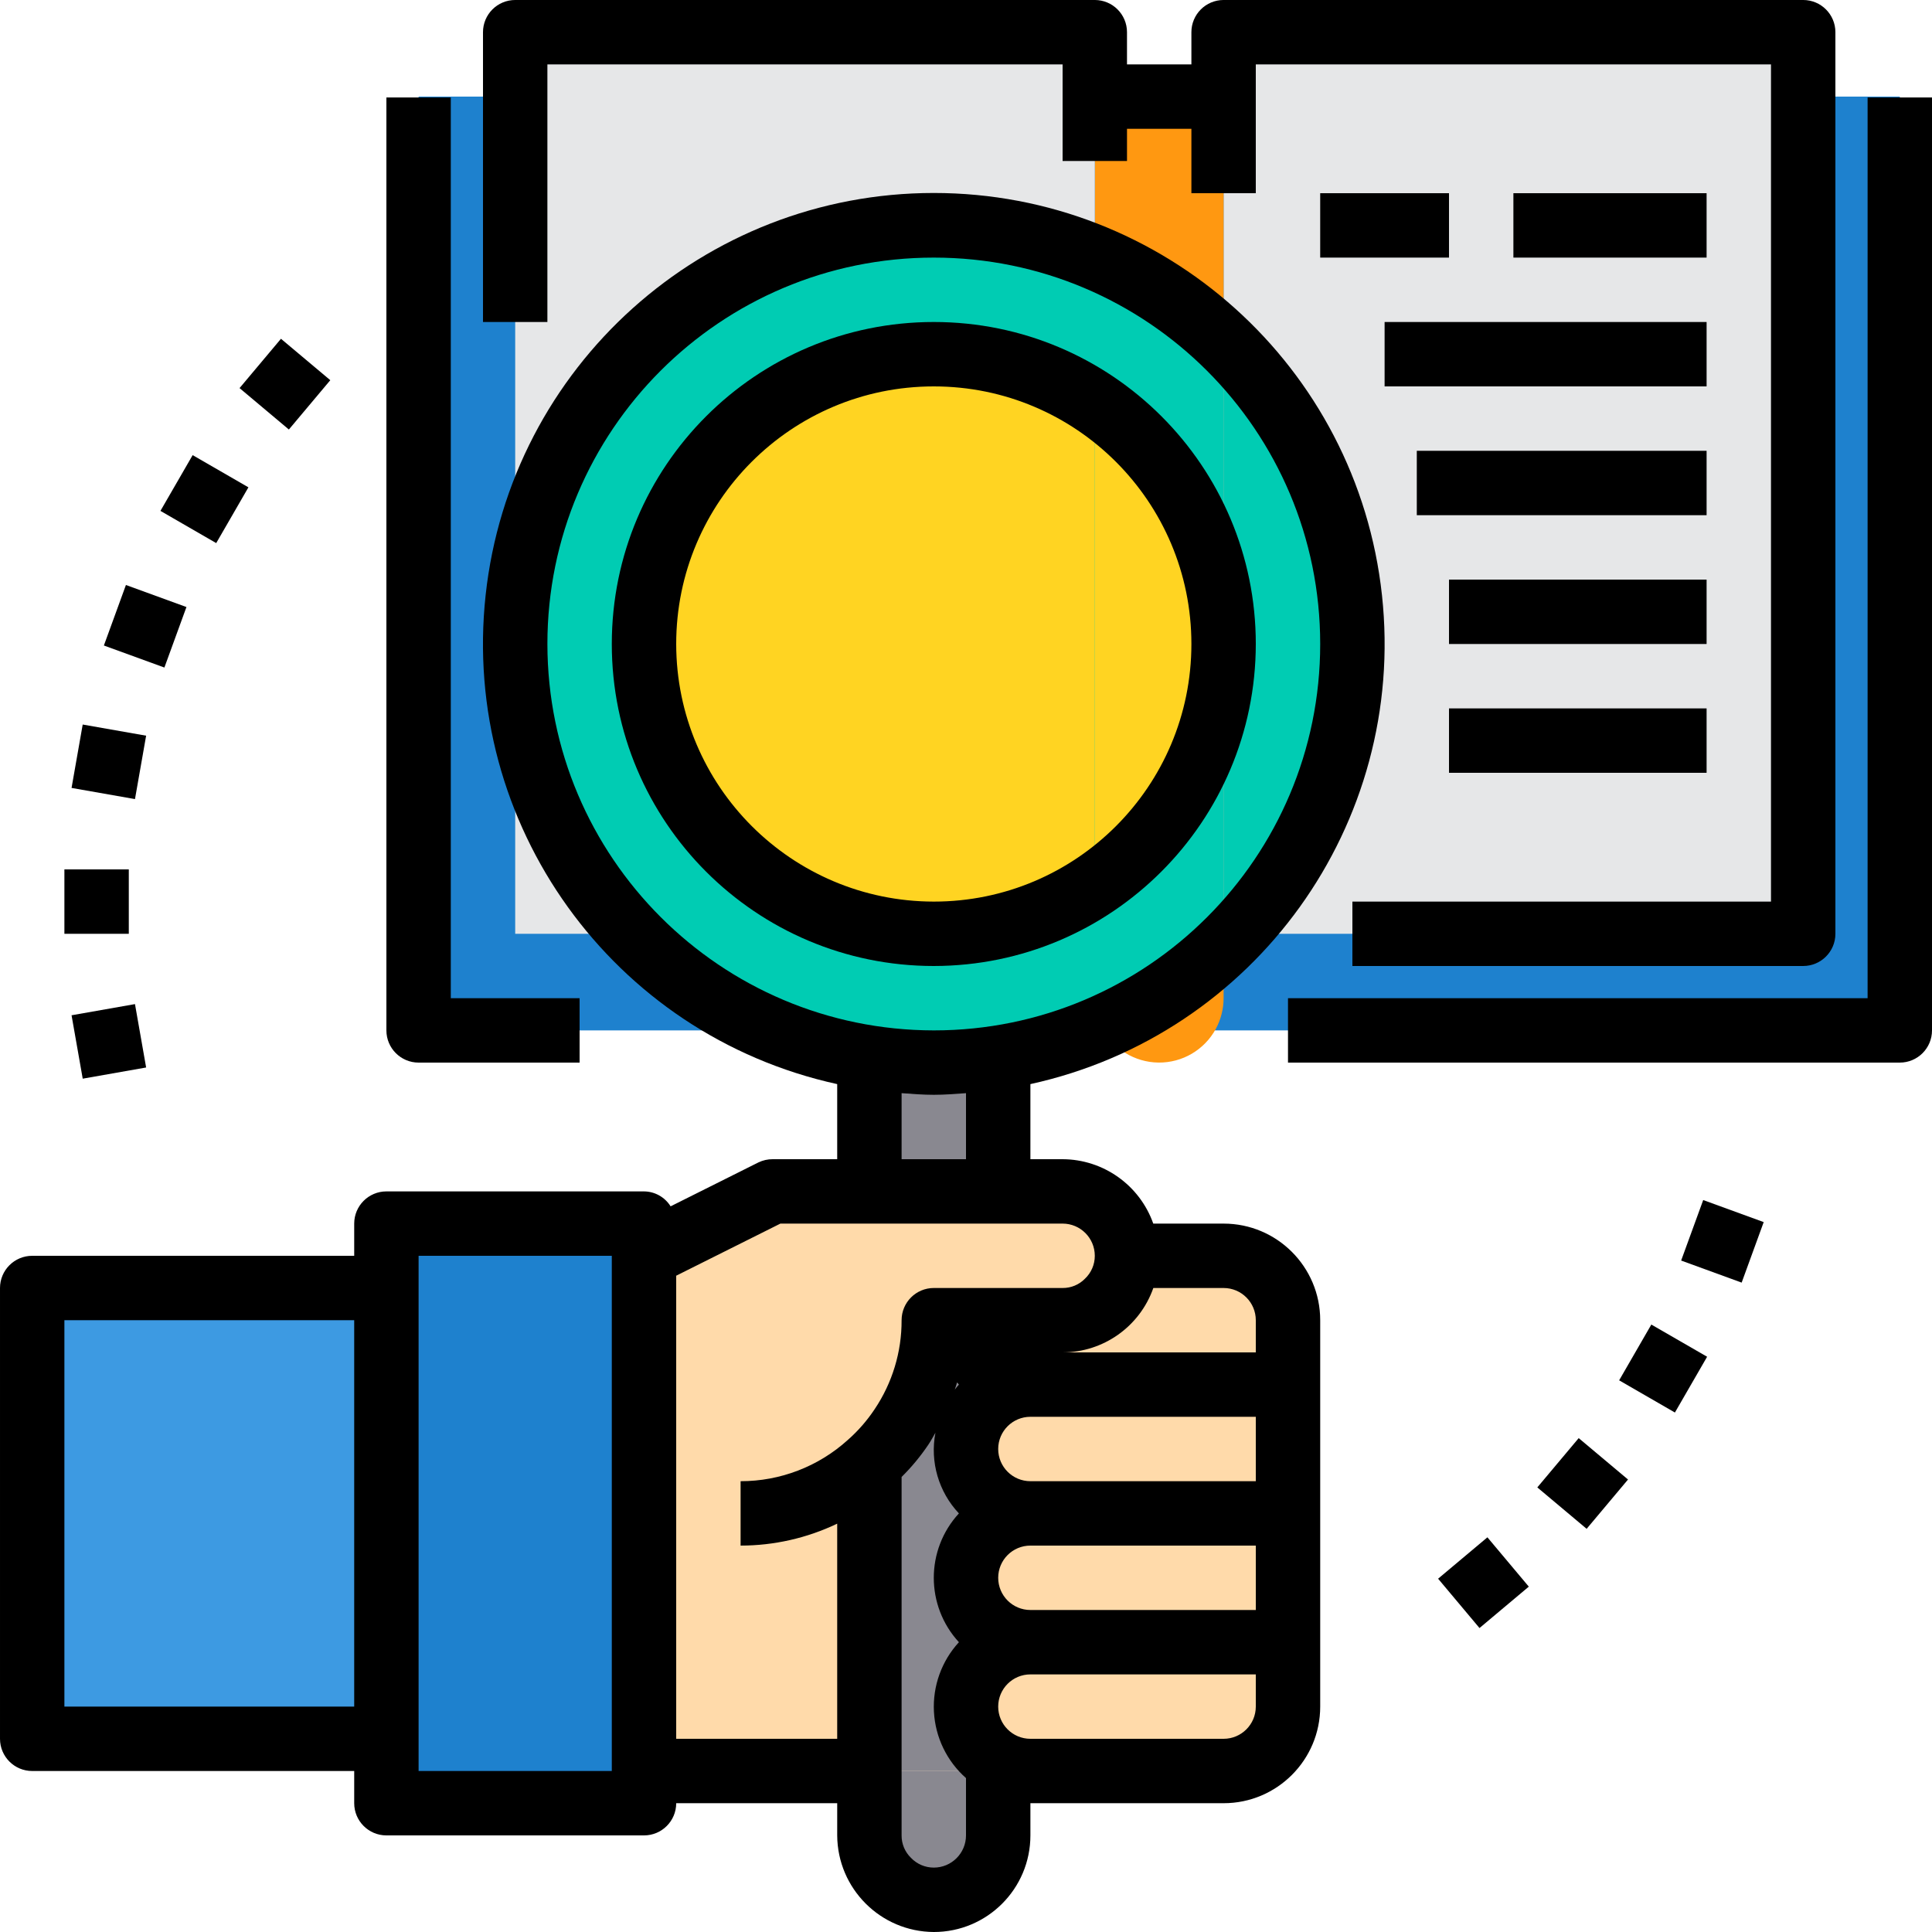 <svg height="480pt" viewBox="0 0 480 480" width="480pt" xmlns="http://www.w3.org/2000/svg"><path d="m8 320h88v112h-88zm0 0" fill="#3d9ae2"/><path d="m160 440v8h-64v-144h64zm0 0" fill="#1e81ce"/><g fill="#ffdaaa"><path d="m244.719 348.719c-3.039 2.965-4.742 7.035-4.719 11.281.027 8.824 7.176 15.973 16 16-8.809.066-15.934 7.191-16 16 .027 8.824 7.176 15.973 16 16-8.809.066-15.934 7.191-16 16 .027 8.824 7.176 15.973 16 16h-96v-128l32-16h72c8.824.027 15.973 7.176 16 16-.066 8.809-7.191 15.934-16 16h-24c.027 8.824 7.176 15.973 16 16-4.246-.023-8.316 1.68-11.281 4.719zm0 0"/><path d="m320 344v32h-64c-8.824-.027-15.973-7.176-16-16 .066-8.809 7.191-15.934 16-16zm0 0"/><path d="m320 408v16c-.027 8.824-7.176 15.973-16 16h-48c-8.824-.027-15.973-7.176-16-16 .066-8.809 7.191-15.934 16-16zm0 0"/><path d="m320 376v32h-64c-8.824-.027-15.973-7.176-16-16 .066-8.809 7.191-15.934 16-16zm0 0"/><path d="m264 328c8.809-.066 15.934-7.191 16-16h24c8.824.027 15.973 7.176 16 16v16h-64c-8.824-.027-15.973-7.176-16-16zm0 0"/></g><path d="m104 24h368v232h-368zm0 0" fill="#1e81ce"/><path d="m304 8v224h144v-224zm0 0" fill="#e6e7e8"/><path d="m272 24v224c-.008 2.531.598 5.031 1.762 7.281 2.703 5.289 8.121 8.645 14.062 8.711 5.941.066 11.43-3.164 14.254-8.391 1.254-2.34 1.914-4.949 1.922-7.602v-224zm0 0" fill="#ff9811"/><path d="m128 8v224h144v-224zm0 0" fill="#e6e7e8"/><path d="m240 424c.004 5.711 3.055 10.984 8 13.84v2.16h-32v-76.32c3.078-2.68 5.773-5.777 8-9.199 5.25-7.832 8.039-17.055 8-26.48h8c.004 5.711 3.055 10.984 8 13.84v4.32c-1.211.691-2.316 1.555-3.281 2.559-3.039 2.965-4.742 7.035-4.719 11.281.004 5.711 3.055 10.984 8 13.84v4.32c-1.211.691-2.316 1.555-3.281 2.559-3.039 2.965-4.742 7.035-4.719 11.281.004 5.711 3.055 10.984 8 13.84v4.32c-1.211.691-2.316 1.555-3.281 2.559-3.039 2.965-4.742 7.035-4.719 11.281zm0 0" fill="#898890"/><path d="m248 440v16c-.027 8.824-7.176 15.973-16 16-8.809-.066-15.934-7.191-16-16v-16zm0 0" fill="#898890"/><path d="m248 262.801v33.199h-32v-33.199c10.605 1.598 21.395 1.598 32 0zm0 0" fill="#898890"/><path d="m304 232v-146.961c10.34 9.863 18.512 21.77 24 34.961 4.238 10.191 6.832 20.992 7.68 32 .242 2.641.32 5.281.32 8 .02 26.855-10.391 52.672-29.039 72zm0 0" fill="#00ccb3"/><path d="m304 85.039v149.922c-8.785 8.523-19.027 15.406-30.238 20.32-26.035 11.422-55.613 11.684-81.84.719-31.672-13.211-54.777-41.203-61.754-74.801-6.977-33.598 3.082-68.473 26.871-93.199 19.066-19.93 45.289-31.449 72.867-32.004 27.578-.555 54.238 9.895 74.094 29.043zm0 0" fill="#00ccb3"/><path d="m272 100.16c19.992 13.348 32 35.801 32 59.84s-12.008 46.492-32 59.84zm0 0" fill="#ffd422"/><path d="m172.16 120c10.598-15.883 27.078-26.898 45.805-30.621 18.73-3.723 38.168.156 54.035 10.781v119.68c-18.465 12.363-41.609 15.496-62.695 8.488-21.09-7.008-37.754-23.371-45.145-44.328-2.77-7.699-4.18-15.82-4.16-24-.004-2.676.16-5.344.48-8 1.262-11.453 5.27-22.43 11.68-32zm0 0" fill="#ffd422"/><path d="m304 304h-17.473c-3.379-9.555-12.395-15.957-22.527-16h-8v-18.656c55.855-12.254 93.512-64.617 87.348-121.469-6.164-56.852-54.164-99.93-111.348-99.93s-105.184 43.078-111.348 99.93c-6.164 56.852 31.492 109.215 87.348 121.469v18.656h-16c-1.238-.012-2.461.262-3.574.801l-21.816 10.91c-1.422-2.289-3.914-3.688-6.609-3.711h-64c-4.418 0-8 3.582-8 8v8h-80c-4.418 0-8 3.582-8 8v112c0 4.418 3.582 8 8 8h80v8c0 4.418 3.582 8 8 8h64c4.418 0 8-3.582 8-8h40v8c.074 13.223 10.777 23.926 24 24 13.254 0 24-10.746 24-24v-8h48c13.254 0 24-10.746 24-24v-96c0-13.254-10.746-24-24-24zm-288 120v-96h72v96zm296-56h-56c-4.418 0-8-3.582-8-8s3.582-8 8-8h56zm-73.762-24c-.359.398-.695.801-1.023 1.246.191-.598.402-1.191.57-1.797.16.184.293.375.453.551zm9.762 48c0-4.418 3.582-8 8-8h56v16h-56c-4.418 0-8-3.582-8-8zm64-64v8h-48c10.145-.02 19.176-6.43 22.543-16h17.457c4.418 0 8 3.582 8 8zm-176-168c0-53.02 42.98-96 96-96s96 42.98 96 96-42.98 96-96 96c-52.996-.059-95.941-43.004-96-96zm88 111.594c2.656.191 5.297.406 8 .406s5.344-.215 8-.406v16.406h-16zm-120 168.406v-128h48v128zm64-8v-115.055l25.887-12.945h70.113c4.418 0 8 3.582 8 8 .004 2.16-.883 4.223-2.457 5.703-1.457 1.488-3.461 2.316-5.543 2.297h-32c-4.418 0-8 3.582-8 8 .031 7.879-2.305 15.582-6.703 22.121-1.875 2.824-4.117 5.391-6.664 7.633-7.297 6.605-16.789 10.258-26.633 10.246v16c8.305-.004 16.508-1.863 24-5.449v53.449zm64 32c-2.156.004-4.215-.883-5.695-2.449-1.492-1.457-2.324-3.465-2.305-5.551v-89.055c2.473-2.441 4.691-5.121 6.633-8 .648-.961 1.191-1.984 1.773-2.984-1.387 7.227.785 14.684 5.832 20.039-8.32 9.043-8.32 22.957 0 32-4.301 4.684-6.535 10.898-6.203 17.25.328 6.348 3.199 12.301 7.965 16.512v14.238c0 4.418-3.582 8-8 8zm80-40c0 4.418-3.582 8-8 8h-48c-4.418 0-8-3.582-8-8s3.582-8 8-8h56zm0 0"/><path d="m312 160c0-44.184-35.816-80-80-80s-80 35.816-80 80 35.816 80 80 80c44.164-.047 79.953-35.836 80-80zm-144 0c0-35.348 28.652-64 64-64s64 28.652 64 64-28.652 64-64 64c-35.328-.039-63.961-28.672-64-64zm0 0"/><path d="m136 16h128v24h16v-8h16v16h16v-32h128v208h-104v16h112c4.418 0 8-3.582 8-8v-224c0-4.418-3.582-8-8-8h-144c-4.418 0-8 3.582-8 8v8h-16v-8c0-4.418-3.582-8-8-8h-144c-4.418 0-8 3.582-8 8v72h16zm0 0"/><path d="m104 264h40v-16h-32v-223.777h-16v231.777c0 4.418 3.582 8 8 8zm0 0"/><path d="m464 24.223v223.777h-144v16h152c4.418 0 8-3.582 8-8v-231.777zm0 0"/><path d="m376 48h48v16h-48zm0 0"/><path d="m328 48h32v16h-32zm0 0"/><path d="m344 80h80v16h-80zm0 0"/><path d="m352 112h72v16h-72zm0 0"/><path d="m360 144h64v16h-64zm0 0"/><path d="m360 176h64v16h-64zm0 0"/><path d="m417.676 313.18 5.48-15.031 15.031 5.477-5.477 15.035zm0 0"/><path d="m402.273 342.938 7.996-13.855 13.859 7.996-8 13.859zm0 0"/><path d="m381.941 369.543 10.281-12.246 12.254 10.285-10.281 12.25zm0 0"/><path d="m357.293 392.223 12.25-10.281 10.285 12.254-12.25 10.285zm0 0"/><path d="m17.777 252.242 15.758-2.777 2.77 15.75-15.754 2.777zm0 0"/><path d="m16 216h16v16h-16zm0 0"/><path d="m17.777 195.758 2.77-15.75 15.758 2.773-2.77 15.75zm0 0"/><path d="m25.809 160.375 5.477-15.035 15.035 5.477-5.477 15.031zm0 0"/><path d="m39.863 126.93 8-13.855 13.855 8-8 13.855zm0 0"/><path d="m59.516 96.422 10.289-12.254 12.254 10.289-10.289 12.254zm0 0"/></svg>